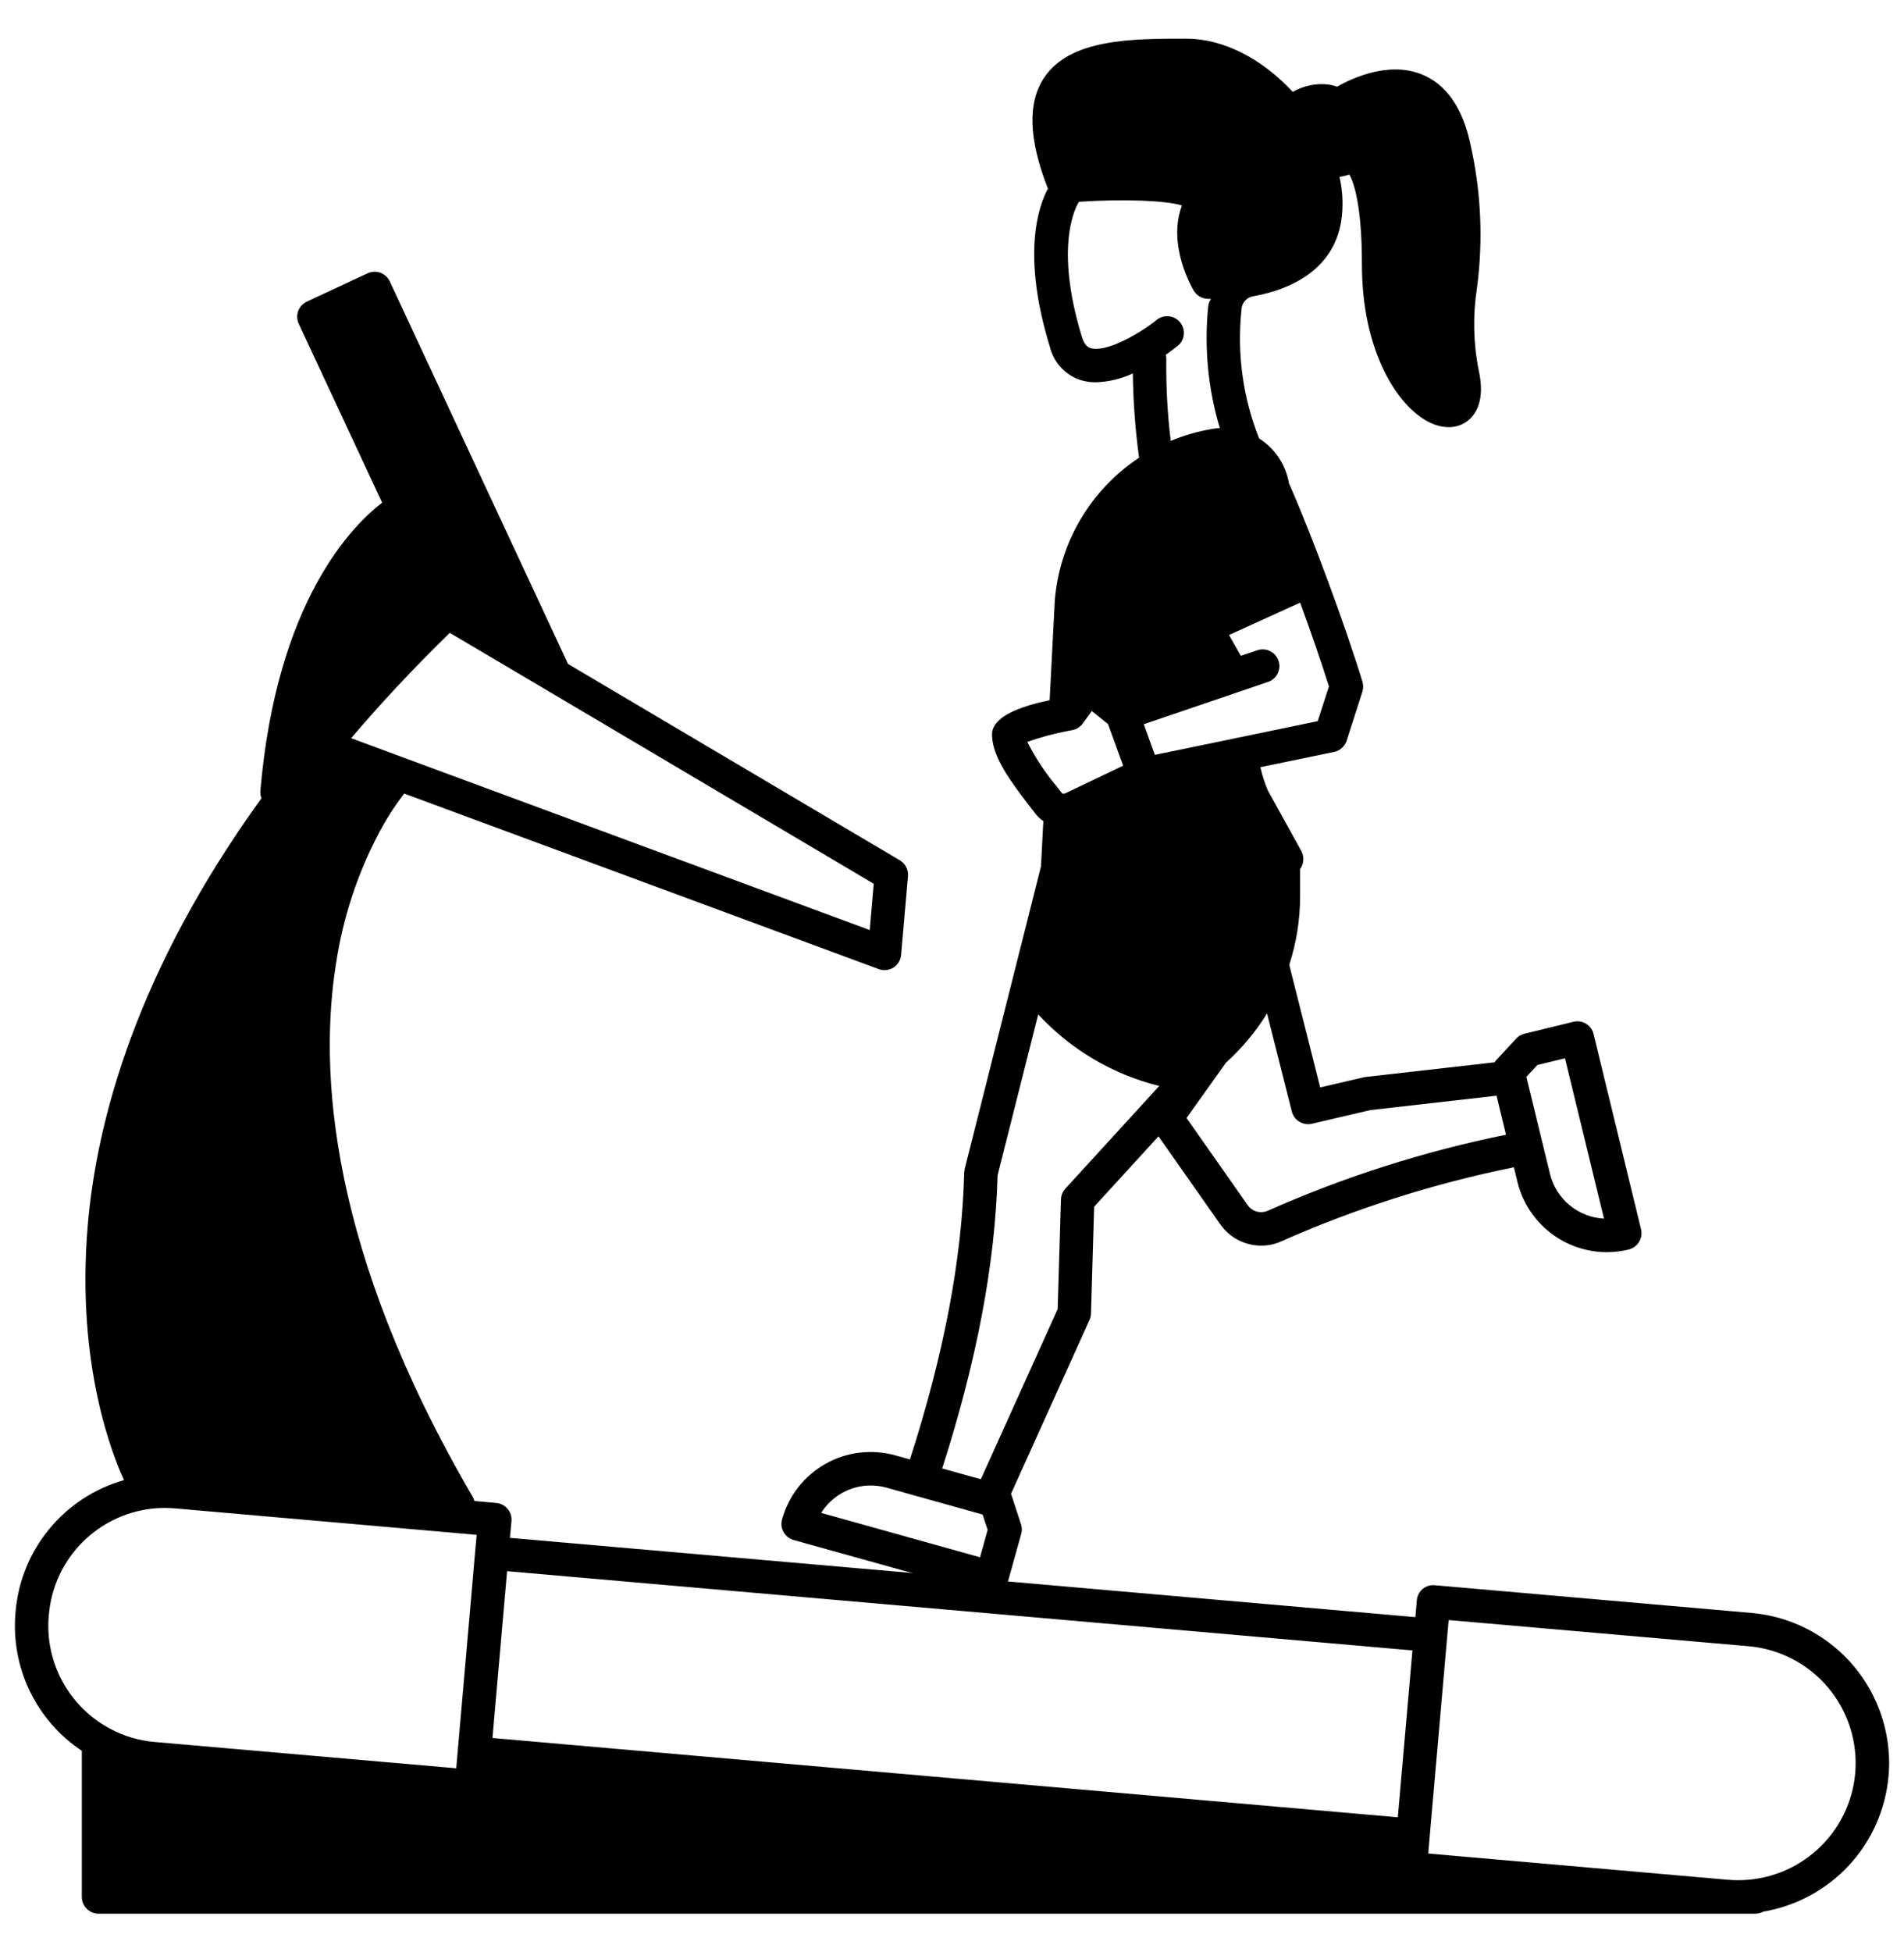 <svg width="40" height="41" viewBox="0 0 40 41" fill="none" xmlns="http://www.w3.org/2000/svg">
<path d="M36.799 33.872L30.144 33.29C30.098 33.285 30.052 33.29 30.008 33.303C29.964 33.317 29.923 33.339 29.887 33.369C29.852 33.398 29.823 33.435 29.802 33.476C29.781 33.517 29.768 33.562 29.765 33.608L29.735 33.96L21.176 33.211L19.158 33.033L10.713 32.295L10.745 31.943C10.753 31.85 10.724 31.758 10.664 31.686C10.604 31.615 10.518 31.57 10.425 31.562L9.966 31.521C9.959 31.491 9.947 31.462 9.931 31.435C6.903 26.248 6.699 22.476 7.061 20.226C7.206 19.27 7.51 18.346 7.961 17.491C8.115 17.201 8.292 16.925 8.492 16.665L18.46 20.351C18.511 20.37 18.565 20.377 18.619 20.371C18.673 20.365 18.724 20.348 18.77 20.319C18.816 20.29 18.854 20.25 18.882 20.204C18.91 20.158 18.927 20.106 18.931 20.052L19.075 18.399C19.081 18.334 19.068 18.267 19.038 18.209C19.008 18.15 18.962 18.101 18.905 18.067L11.933 13.943L8.189 5.91C8.149 5.826 8.078 5.76 7.99 5.727C7.903 5.696 7.806 5.701 7.721 5.74L6.447 6.334C6.363 6.373 6.297 6.445 6.264 6.532C6.249 6.576 6.241 6.622 6.244 6.668C6.246 6.714 6.257 6.76 6.277 6.801L8.028 10.556C7.391 11.045 5.811 12.637 5.47 16.605C5.465 16.659 5.473 16.713 5.493 16.763C2.87 20.391 2.028 23.53 1.842 25.752C1.596 28.683 2.383 30.604 2.606 31.082C1.992 31.256 1.446 31.612 1.039 32.104C0.632 32.595 0.384 33.199 0.328 33.835L0.325 33.873C0.276 34.437 0.38 35.002 0.625 35.511C0.87 36.02 1.248 36.454 1.719 36.767V39.836C1.719 39.929 1.756 40.018 1.822 40.084C1.888 40.15 1.977 40.187 2.07 40.188H36.875C36.933 40.187 36.991 40.173 37.042 40.145C37.042 40.145 37.043 40.145 37.043 40.145C37.044 40.145 37.044 40.144 37.044 40.144C37.735 40.027 38.369 39.685 38.845 39.171C39.321 38.656 39.613 37.998 39.675 37.299C39.684 37.206 39.688 37.115 39.688 37.022C39.686 36.231 39.389 35.469 38.855 34.886C38.32 34.303 37.587 33.941 36.799 33.872ZM20.798 33.882L29.673 34.659L29.366 38.163L10.346 36.498L10.653 32.995L20.798 33.882ZM18.272 19.531L8.476 15.909L7.377 15.502C7.99 14.78 8.678 14.042 9.449 13.29L11.473 14.486L18.356 18.559L18.272 19.531ZM1.024 33.935L1.028 33.896C1.076 33.356 1.303 32.846 1.672 32.449C2.042 32.051 2.533 31.787 3.069 31.699C3.198 31.678 3.328 31.667 3.459 31.667C3.529 31.667 3.601 31.671 3.673 31.676L10.014 32.232L9.982 32.585L9.615 36.788L9.585 37.134L3.244 36.581C2.917 36.553 2.598 36.457 2.309 36.301C1.887 36.076 1.54 35.731 1.312 35.311C1.083 34.89 0.983 34.412 1.024 33.935ZM38.975 37.238C38.92 37.851 38.639 38.421 38.185 38.836C37.731 39.252 37.139 39.483 36.523 39.484C36.453 39.484 36.381 39.483 36.309 39.476L30.006 38.924L30.035 38.574L30.403 34.371L30.406 34.339L30.434 34.021L36.738 34.571C37.388 34.629 37.989 34.942 38.408 35.442C38.827 35.942 39.031 36.588 38.975 37.238Z" fill="black"/>
<path d="M34.476 25.816L33.479 21.716C33.468 21.671 33.448 21.629 33.421 21.591C33.393 21.554 33.359 21.523 33.319 21.498C33.28 21.474 33.236 21.458 33.19 21.451C33.145 21.444 33.098 21.447 33.053 21.458L32.029 21.708C31.961 21.724 31.9 21.759 31.853 21.81L31.422 22.275C31.413 22.286 31.405 22.297 31.398 22.309L28.691 22.616L28.649 22.623L27.735 22.836L27.085 20.261C27.237 19.794 27.314 19.305 27.313 18.814V18.248C27.323 18.237 27.331 18.224 27.338 18.211C27.366 18.159 27.381 18.1 27.381 18.04C27.381 17.98 27.366 17.921 27.338 17.869L26.637 16.603C26.569 16.444 26.516 16.279 26.478 16.111L28.027 15.791C28.088 15.778 28.144 15.75 28.19 15.708C28.237 15.667 28.271 15.614 28.291 15.555L28.621 14.527C28.643 14.458 28.643 14.385 28.623 14.316C28.256 13.119 27.57 11.263 27.092 10.178C27.089 10.169 27.085 10.161 27.08 10.153C27.047 9.961 26.975 9.777 26.867 9.614C26.759 9.451 26.617 9.312 26.452 9.208C26.112 8.353 25.985 7.428 26.081 6.513C26.081 6.508 26.081 6.503 26.082 6.498C26.085 6.432 26.11 6.368 26.154 6.318C26.197 6.268 26.257 6.235 26.322 6.223C27.165 6.074 28.07 5.622 28.189 4.552L28.194 4.506C28.218 4.241 28.2 3.974 28.141 3.715C28.212 3.704 28.281 3.687 28.349 3.666C28.438 3.826 28.612 4.302 28.612 5.559C28.612 7.362 29.351 8.54 30.036 8.872C30.16 8.934 30.295 8.968 30.433 8.971C30.58 8.972 30.722 8.924 30.838 8.834C31.017 8.691 31.203 8.391 31.064 7.768C30.951 7.201 30.94 6.618 31.029 6.046C31.162 5.038 31.115 4.015 30.89 3.024C30.725 2.256 30.377 1.762 29.858 1.558C29.177 1.289 28.426 1.63 28.09 1.82C28.034 1.8 27.975 1.785 27.916 1.776C27.654 1.743 27.388 1.797 27.16 1.931C26.5 1.219 25.688 0.812 24.922 0.812C23.781 0.812 22.489 0.812 21.939 1.626C21.584 2.154 21.607 2.92 22.015 3.962C21.812 4.34 21.462 5.356 22.057 7.285C22.096 7.447 22.176 7.596 22.29 7.718C22.404 7.841 22.547 7.932 22.705 7.983C22.808 8.014 22.916 8.029 23.023 8.028C23.292 8.019 23.555 7.956 23.799 7.842C23.806 8.434 23.85 9.025 23.93 9.612C23.427 9.945 23.007 10.387 22.7 10.907C22.393 11.426 22.209 12.008 22.16 12.609L22.051 14.704C20.812 14.961 20.835 15.337 20.842 15.469C20.868 15.914 21.222 16.402 21.647 16.951L21.756 17.092C21.802 17.151 21.857 17.202 21.919 17.243L21.869 18.195L20.267 24.547L20.257 24.623C20.209 26.434 19.838 28.408 19.116 30.648L18.814 30.564C18.569 30.495 18.313 30.475 18.061 30.505C17.808 30.535 17.564 30.615 17.343 30.74C17.121 30.865 16.927 31.032 16.77 31.232C16.613 31.432 16.498 31.662 16.43 31.906C16.417 31.951 16.414 31.998 16.419 32.044C16.425 32.09 16.439 32.134 16.462 32.174C16.485 32.215 16.515 32.25 16.552 32.279C16.588 32.307 16.63 32.328 16.674 32.341L19.158 33.033L20.738 33.474C20.769 33.482 20.801 33.486 20.833 33.487C20.91 33.486 20.984 33.461 21.045 33.415C21.106 33.369 21.15 33.304 21.171 33.23L21.176 33.211L21.454 32.212C21.473 32.146 21.471 32.076 21.45 32.01L21.253 31.407C21.25 31.395 21.245 31.383 21.239 31.372L22.89 27.716C22.909 27.674 22.919 27.628 22.92 27.582L22.986 25.341L24.338 23.863L25.634 25.708C25.731 25.847 25.86 25.961 26.01 26.039C26.16 26.117 26.327 26.158 26.497 26.158C26.644 26.159 26.79 26.127 26.924 26.065C28.49 25.372 30.127 24.852 31.805 24.513L31.879 24.819C31.982 25.24 32.222 25.614 32.563 25.882C32.903 26.149 33.324 26.295 33.757 26.296C33.911 26.295 34.064 26.277 34.214 26.241C34.305 26.219 34.384 26.161 34.433 26.081C34.482 26.002 34.497 25.906 34.476 25.816ZM27.314 12.655C27.544 13.284 27.761 13.91 27.919 14.416L27.683 15.144L26.022 15.489C26.001 15.491 25.98 15.496 25.959 15.502L24.263 15.852L24.208 15.703L24.029 15.209L26.616 14.328C26.663 14.316 26.706 14.294 26.744 14.264C26.782 14.235 26.813 14.197 26.836 14.155C26.859 14.112 26.873 14.066 26.877 14.018C26.881 13.97 26.875 13.921 26.859 13.876C26.844 13.83 26.819 13.788 26.787 13.752C26.755 13.717 26.715 13.688 26.671 13.668C26.628 13.648 26.58 13.638 26.532 13.637C26.484 13.636 26.436 13.645 26.391 13.664L26.068 13.773L25.82 13.335L27.314 12.655ZM22.913 7.311C22.876 7.299 22.79 7.272 22.73 7.077C22.131 5.126 22.621 4.307 22.668 4.237C23.604 4.175 24.507 4.21 24.831 4.316C24.514 5.149 25.054 6.063 25.078 6.104C25.107 6.152 25.147 6.193 25.195 6.222C25.242 6.252 25.297 6.27 25.352 6.274C25.381 6.276 25.411 6.279 25.442 6.279C25.408 6.327 25.387 6.384 25.382 6.443C25.296 7.3 25.379 8.166 25.627 8.992C25.574 8.991 25.521 8.997 25.469 9.007C25.169 9.057 24.875 9.142 24.595 9.259C24.526 8.69 24.495 8.116 24.502 7.543C24.504 7.512 24.5 7.48 24.491 7.45C24.6 7.374 24.679 7.313 24.721 7.279C24.761 7.252 24.794 7.217 24.82 7.176C24.845 7.135 24.861 7.089 24.868 7.042C24.875 6.994 24.872 6.946 24.86 6.899C24.847 6.853 24.825 6.81 24.795 6.772C24.765 6.734 24.728 6.703 24.685 6.681C24.643 6.658 24.596 6.645 24.548 6.641C24.5 6.637 24.452 6.643 24.407 6.659C24.361 6.674 24.319 6.699 24.284 6.731C23.916 7.023 23.227 7.408 22.913 7.311ZM21.582 15.58C21.867 15.479 22.159 15.401 22.456 15.346C22.477 15.343 22.496 15.339 22.515 15.335C22.607 15.321 22.689 15.271 22.744 15.197L22.937 14.931L23.278 15.206L23.596 16.079L22.392 16.654C22.381 16.66 22.369 16.665 22.355 16.666C22.343 16.668 22.329 16.667 22.317 16.663C22.316 16.663 22.314 16.662 22.313 16.661L22.203 16.519C21.96 16.231 21.752 15.916 21.582 15.58ZM17.251 31.771C17.361 31.595 17.515 31.45 17.697 31.349C17.879 31.248 18.083 31.195 18.291 31.195C18.404 31.195 18.515 31.21 18.624 31.24L19.232 31.411L20.643 31.805V31.806L20.749 32.126L20.589 32.703L17.251 31.771ZM22.38 24.963C22.323 25.025 22.291 25.106 22.289 25.19L22.22 27.491L20.606 31.064L19.794 30.838C20.524 28.561 20.905 26.543 20.958 24.68L21.811 21.302C22.493 22.041 23.377 22.564 24.354 22.805L22.38 24.963ZM26.636 25.425C26.562 25.458 26.478 25.464 26.4 25.442C26.322 25.42 26.254 25.371 26.209 25.304L24.927 23.478L25.757 22.314C25.827 22.253 25.894 22.188 25.959 22.121C25.994 22.085 26.029 22.049 26.063 22.012C26.093 21.98 26.122 21.945 26.154 21.912C26.161 21.904 26.168 21.895 26.173 21.887C26.203 21.854 26.231 21.82 26.258 21.787C26.356 21.668 26.447 21.544 26.532 21.416C26.562 21.372 26.59 21.326 26.618 21.28L27.139 23.342C27.162 23.432 27.218 23.508 27.297 23.556C27.376 23.604 27.471 23.62 27.56 23.599L28.789 23.312L31.44 23.01L31.639 23.829C29.918 24.178 28.24 24.713 26.636 25.425ZM32.563 24.652L32.408 24.017L32.067 22.615V22.613L32.298 22.365L32.878 22.224L33.697 25.591C33.432 25.577 33.178 25.479 32.974 25.309C32.77 25.14 32.626 24.91 32.563 24.652Z" fill="black"/>
</svg>
